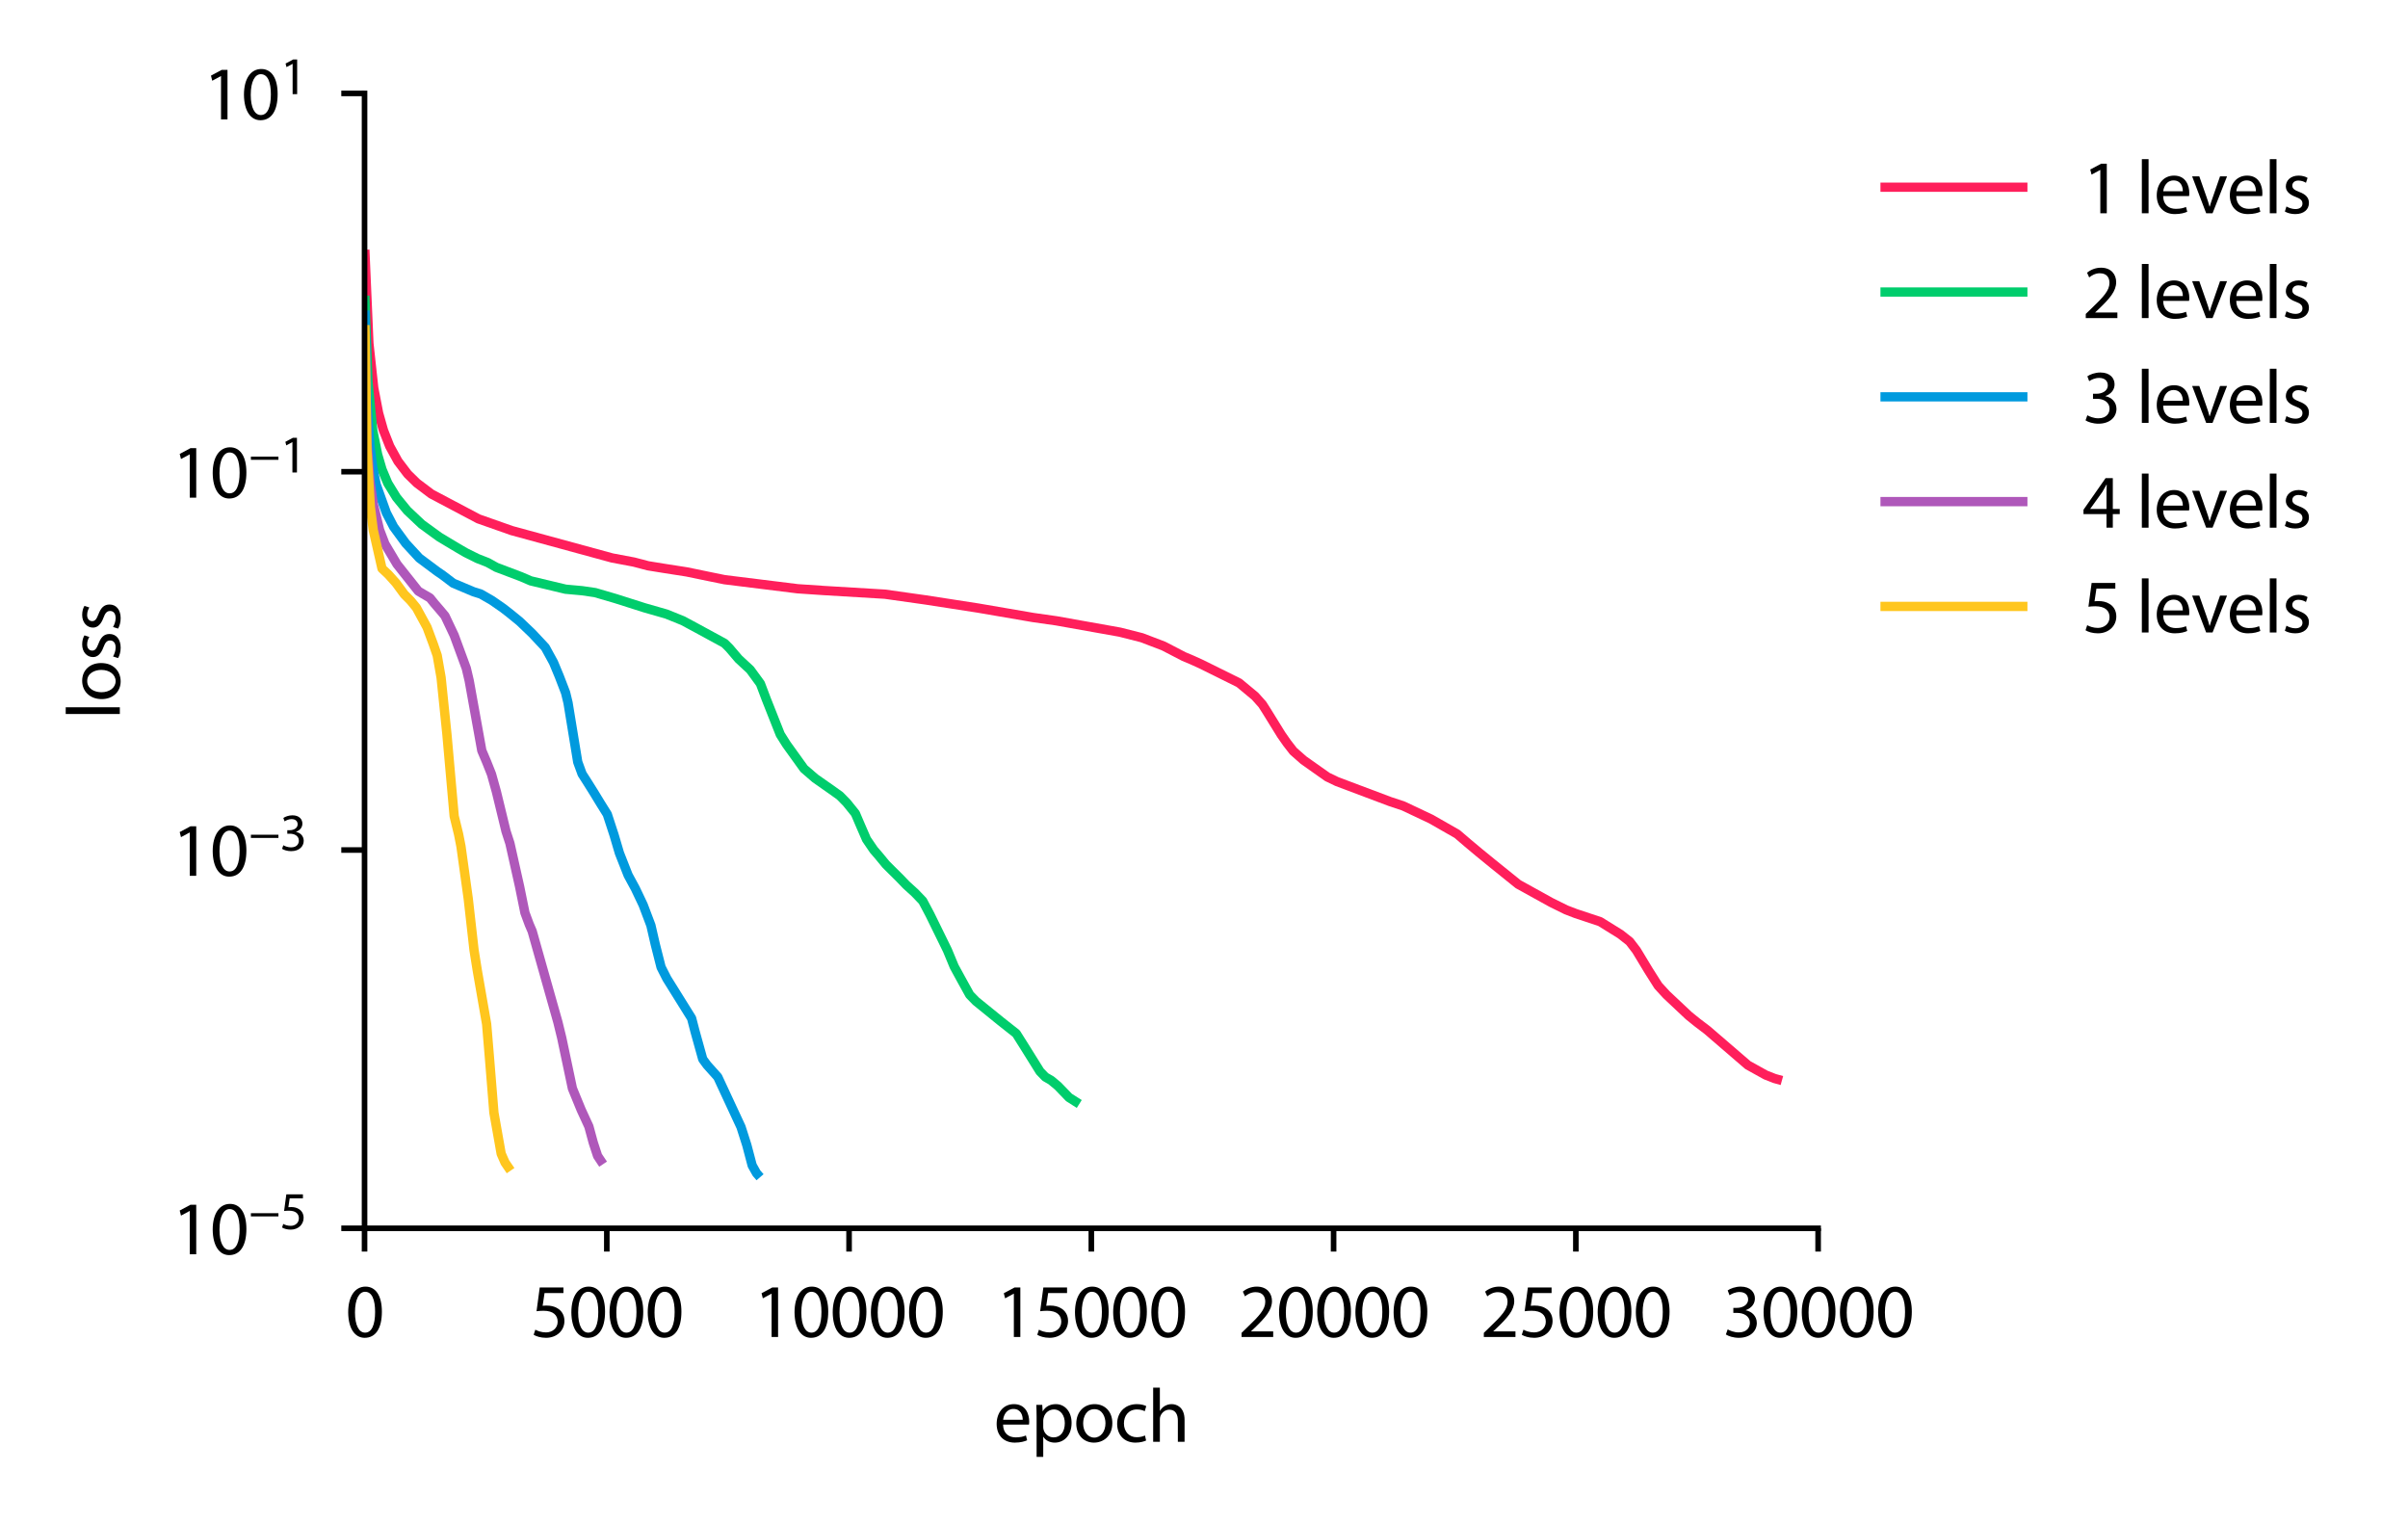 <?xml version="1.0" encoding="utf-8" standalone="no"?>
<!DOCTYPE svg PUBLIC "-//W3C//DTD SVG 1.1//EN"
  "http://www.w3.org/Graphics/SVG/1.1/DTD/svg11.dtd">
<svg xmlns:xlink="http://www.w3.org/1999/xlink" width="258.829pt" height="163.736pt" viewBox="0 0 258.829 163.736" xmlns="http://www.w3.org/2000/svg" version="1.1">
 <defs>
  <style type="text/css">*{stroke-linejoin: round; stroke-linecap: butt}</style>
 </defs>
 <g id="figure_1">
  <g id="patch_1">
   <path d="M 0 163.736 
L 258.829 163.736 
L 258.829 -0 
L 0 -0 
L 0 163.736 
z
" style="fill: none"/>
  </g>
  <g id="axes_1">
   <g id="patch_2">
    <path d="M 39.184 132.008 
L 195.424 132.008 
L 195.424 10.04 
L 39.184 10.04 
L 39.184 132.008 
z
" style="fill: none"/>
   </g>
   <g id="matplotlib.axis_1">
    <g id="xtick_1">
     <g id="line2d_1">
      <defs>
       <path id="m4cd371f86f" d="M 0 0 
L 0 2.5 
" style="stroke: #000000; stroke-width: 0.6"/>
      </defs>
      <g>
       <use xlink:href="#m4cd371f86f" x="39.184" y="132.008" style="stroke: #000000; stroke-width: 0.6"/>
      </g>
     </g>
     <g id="text_1">
      <!-- 0 -->
      <g transform="translate(37.132 143.688) scale(0.08 -0.08)">
       <defs>
        <path id="MyriadPro-Regular-30" d="M 1683 4230 
C 838 4230 230 3469 230 2067 
C 243 691 800 -70 1613 -70 
C 2528 -70 3059 710 3059 2125 
C 3059 3450 2554 4230 1683 4230 
z
M 1645 3795 
C 2234 3795 2490 3123 2490 2099 
C 2490 1037 2214 365 1645 365 
C 1133 365 800 979 800 2061 
C 800 3194 1158 3795 1645 3795 
z
" transform="scale(0.016)"/>
       </defs>
       <use xlink:href="#MyriadPro-Regular-30"/>
      </g>
     </g>
    </g>
    <g id="xtick_2">
     <g id="line2d_2">
      <g>
       <use xlink:href="#m4cd371f86f" x="65.224" y="132.008" style="stroke: #000000; stroke-width: 0.6"/>
      </g>
     </g>
     <g id="text_2">
      <!-- 5000 -->
      <g transform="translate(57.016 143.688) scale(0.08 -0.08)">
       <defs>
        <path id="MyriadPro-Regular-35" d="M 2771 4160 
L 781 4160 
L 512 2163 
C 666 2182 851 2202 1094 2202 
C 1920 2202 2285 1824 2285 1286 
C 2291 730 1830 384 1306 384 
C 922 384 582 512 410 614 
L 269 186 
C 474 58 851 -70 1306 -70 
C 2208 -70 2854 538 2854 1350 
C 2854 1869 2586 2234 2259 2413 
C 2003 2573 1690 2637 1363 2637 
C 1210 2637 1120 2630 1024 2618 
L 1184 3686 
L 2771 3686 
L 2771 4160 
z
" transform="scale(0.016)"/>
       </defs>
       <use xlink:href="#MyriadPro-Regular-35"/>
       <use xlink:href="#MyriadPro-Regular-30" x="51.3"/>
       <use xlink:href="#MyriadPro-Regular-30" x="102.6"/>
       <use xlink:href="#MyriadPro-Regular-30" x="153.9"/>
      </g>
     </g>
    </g>
    <g id="xtick_3">
     <g id="line2d_3">
      <g>
       <use xlink:href="#m4cd371f86f" x="91.264" y="132.008" style="stroke: #000000; stroke-width: 0.6"/>
      </g>
     </g>
     <g id="text_3">
      <!-- 10000 -->
      <g transform="translate(81.004 143.688) scale(0.08 -0.08)">
       <defs>
        <path id="MyriadPro-Regular-31" d="M 1510 0 
L 2054 0 
L 2054 4160 
L 1574 4160 
L 666 3674 
L 774 3245 
L 1498 3635 
L 1510 3635 
L 1510 0 
z
" transform="scale(0.016)"/>
       </defs>
       <use xlink:href="#MyriadPro-Regular-31"/>
       <use xlink:href="#MyriadPro-Regular-30" x="51.3"/>
       <use xlink:href="#MyriadPro-Regular-30" x="102.6"/>
       <use xlink:href="#MyriadPro-Regular-30" x="153.9"/>
       <use xlink:href="#MyriadPro-Regular-30" x="205.2"/>
      </g>
     </g>
    </g>
    <g id="xtick_4">
     <g id="line2d_4">
      <g>
       <use xlink:href="#m4cd371f86f" x="117.304" y="132.008" style="stroke: #000000; stroke-width: 0.6"/>
      </g>
     </g>
     <g id="text_4">
      <!-- 15000 -->
      <g transform="translate(107.044 143.688) scale(0.08 -0.08)">
       <use xlink:href="#MyriadPro-Regular-31"/>
       <use xlink:href="#MyriadPro-Regular-35" x="51.3"/>
       <use xlink:href="#MyriadPro-Regular-30" x="102.6"/>
       <use xlink:href="#MyriadPro-Regular-30" x="153.9"/>
       <use xlink:href="#MyriadPro-Regular-30" x="205.2"/>
      </g>
     </g>
    </g>
    <g id="xtick_5">
     <g id="line2d_5">
      <g>
       <use xlink:href="#m4cd371f86f" x="143.344" y="132.008" style="stroke: #000000; stroke-width: 0.6"/>
      </g>
     </g>
     <g id="text_5">
      <!-- 20000 -->
      <g transform="translate(133.084 143.688) scale(0.08 -0.08)">
       <defs>
        <path id="MyriadPro-Regular-32" d="M 2944 0 
L 2944 467 
L 1082 467 
L 1082 480 
L 1408 787 
C 2285 1632 2842 2253 2842 3021 
C 2842 3616 2464 4230 1568 4230 
C 1094 4230 678 4045 397 3808 
L 576 3411 
C 768 3571 1082 3763 1459 3763 
C 2080 3763 2278 3373 2278 2950 
C 2278 2323 1792 1786 730 774 
L 288 346 
L 288 0 
L 2944 0 
z
" transform="scale(0.016)"/>
       </defs>
       <use xlink:href="#MyriadPro-Regular-32"/>
       <use xlink:href="#MyriadPro-Regular-30" x="51.3"/>
       <use xlink:href="#MyriadPro-Regular-30" x="102.6"/>
       <use xlink:href="#MyriadPro-Regular-30" x="153.9"/>
       <use xlink:href="#MyriadPro-Regular-30" x="205.2"/>
      </g>
     </g>
    </g>
    <g id="xtick_6">
     <g id="line2d_6">
      <g>
       <use xlink:href="#m4cd371f86f" x="169.384" y="132.008" style="stroke: #000000; stroke-width: 0.6"/>
      </g>
     </g>
     <g id="text_6">
      <!-- 25000 -->
      <g transform="translate(159.124 143.688) scale(0.08 -0.08)">
       <use xlink:href="#MyriadPro-Regular-32"/>
       <use xlink:href="#MyriadPro-Regular-35" x="51.3"/>
       <use xlink:href="#MyriadPro-Regular-30" x="102.6"/>
       <use xlink:href="#MyriadPro-Regular-30" x="153.9"/>
       <use xlink:href="#MyriadPro-Regular-30" x="205.2"/>
      </g>
     </g>
    </g>
    <g id="xtick_7">
     <g id="line2d_7">
      <g>
       <use xlink:href="#m4cd371f86f" x="195.424" y="132.008" style="stroke: #000000; stroke-width: 0.6"/>
      </g>
     </g>
     <g id="text_7">
      <!-- 30000 -->
      <g transform="translate(185.164 143.688) scale(0.08 -0.08)">
       <defs>
        <path id="MyriadPro-Regular-33" d="M 269 211 
C 474 77 883 -70 1350 -70 
C 2342 -70 2867 512 2867 1178 
C 2861 1760 2451 2144 1939 2240 
L 1939 2253 
C 2445 2438 2707 2803 2707 3238 
C 2707 3744 2336 4230 1517 4230 
C 1069 4230 646 4070 422 3910 
L 576 3501 
C 755 3629 1075 3776 1408 3776 
C 1926 3776 2138 3482 2138 3149 
C 2138 2656 1619 2445 1210 2445 
L 896 2445 
L 896 2022 
L 1210 2022 
C 1754 2022 2278 1773 2285 1190 
C 2291 838 2061 384 1344 384 
C 947 384 582 544 422 640 
L 269 211 
z
" transform="scale(0.016)"/>
       </defs>
       <use xlink:href="#MyriadPro-Regular-33"/>
       <use xlink:href="#MyriadPro-Regular-30" x="51.3"/>
       <use xlink:href="#MyriadPro-Regular-30" x="102.6"/>
       <use xlink:href="#MyriadPro-Regular-30" x="153.9"/>
       <use xlink:href="#MyriadPro-Regular-30" x="205.2"/>
      </g>
     </g>
    </g>
    <g id="text_8">
     <!-- epoch -->
     <g transform="translate(106.816 154.952) scale(0.08 -0.08)">
      <defs>
       <path id="MyriadPro-Regular-65" d="M 2957 1446 
C 2970 1510 2976 1594 2976 1709 
C 2976 2278 2714 3162 1696 3162 
C 794 3162 243 2432 243 1498 
C 243 563 813 -70 1766 -70 
C 2259 -70 2605 38 2803 128 
L 2701 531 
C 2496 442 2246 371 1843 371 
C 1274 371 794 685 781 1446 
L 2957 1446 
z
M 787 1850 
C 832 2240 1075 2758 1651 2758 
C 2285 2758 2438 2202 2432 1850 
L 787 1850 
z
" transform="scale(0.016)"/>
       <path id="MyriadPro-Regular-70" d="M 467 -1267 
L 1024 -1267 
L 1024 416 
L 1037 416 
C 1222 109 1581 -70 1990 -70 
C 2720 -70 3405 480 3405 1594 
C 3405 2528 2842 3162 2086 3162 
C 1581 3162 1210 2944 986 2566 
L 973 2566 
L 941 3098 
L 442 3098 
C 454 2803 467 2483 467 2086 
L 467 -1267 
z
M 1024 1798 
C 1024 1869 1043 1952 1062 2022 
C 1165 2445 1530 2714 1914 2714 
C 2509 2714 2835 2182 2835 1568 
C 2835 858 2490 371 1894 371 
C 1491 371 1152 640 1050 1030 
C 1030 1101 1024 1178 1024 1261 
L 1024 1798 
z
" transform="scale(0.016)"/>
       <path id="MyriadPro-Regular-6f" d="M 1779 3162 
C 928 3162 243 2554 243 1523 
C 243 544 896 -70 1728 -70 
C 2470 -70 3270 429 3270 1574 
C 3270 2515 2669 3162 1779 3162 
z
M 1766 2739 
C 2432 2739 2694 2080 2694 1555 
C 2694 858 2291 352 1754 352 
C 1203 352 819 864 819 1542 
C 819 2125 1107 2739 1766 2739 
z
" transform="scale(0.016)"/>
       <path id="MyriadPro-Regular-63" d="M 2579 531 
C 2419 461 2208 384 1888 384 
C 1274 384 813 826 813 1542 
C 813 2182 1197 2714 1907 2714 
C 2214 2714 2426 2637 2560 2566 
L 2688 2995 
C 2534 3078 2240 3162 1907 3162 
C 896 3162 243 2464 243 1510 
C 243 563 851 -70 1786 -70 
C 2202 -70 2528 38 2675 109 
L 2579 531 
z
" transform="scale(0.016)"/>
       <path id="MyriadPro-Regular-68" d="M 467 0 
L 1030 0 
L 1030 1869 
C 1030 1971 1037 2054 1069 2138 
C 1178 2438 1459 2694 1824 2694 
C 2355 2694 2541 2278 2541 1779 
L 2541 0 
L 3104 0 
L 3104 1843 
C 3104 2906 2438 3162 2022 3162 
C 1811 3162 1613 3104 1446 3008 
C 1274 2912 1133 2765 1043 2605 
L 1030 2605 
L 1030 4544 
L 467 4544 
L 467 0 
z
" transform="scale(0.016)"/>
      </defs>
      <use xlink:href="#MyriadPro-Regular-65"/>
      <use xlink:href="#MyriadPro-Regular-70" x="50.1"/>
      <use xlink:href="#MyriadPro-Regular-6f" x="107"/>
      <use xlink:href="#MyriadPro-Regular-63" x="161.9"/>
      <use xlink:href="#MyriadPro-Regular-68" x="206.7"/>
     </g>
    </g>
   </g>
   <g id="matplotlib.axis_2">
    <g id="ytick_1">
     <g id="line2d_8">
      <defs>
       <path id="m56f3a9ced1" d="M 0 0 
L -2.5 0 
" style="stroke: #000000; stroke-width: 0.6"/>
      </defs>
      <g>
       <use xlink:href="#m56f3a9ced1" x="39.184" y="132.008" style="stroke: #000000; stroke-width: 0.6"/>
      </g>
     </g>
     <g id="text_9">
      <!-- $\mathdefault{10^{-5}}$ -->
      <g transform="translate(18.464 134.848) scale(0.08 -0.08)">
       <defs>
        <path id="MyriadPro-Regular-2212" d="M 256 1901 
L 256 1517 
L 3558 1517 
L 3558 1901 
L 256 1901 
z
" transform="scale(0.016)"/>
       </defs>
       <use xlink:href="#MyriadPro-Regular-31" transform="translate(0 0.616)"/>
       <use xlink:href="#MyriadPro-Regular-30" transform="translate(51.3 0.616)"/>
       <use xlink:href="#MyriadPro-Regular-2212" transform="translate(103.447 34.5) scale(0.7)"/>
       <use xlink:href="#MyriadPro-Regular-35" transform="translate(145.167 34.5) scale(0.7)"/>
      </g>
     </g>
    </g>
    <g id="ytick_2">
     <g id="line2d_9">
      <g>
       <use xlink:href="#m56f3a9ced1" x="39.184" y="91.352" style="stroke: #000000; stroke-width: 0.6"/>
      </g>
     </g>
     <g id="text_10">
      <!-- $\mathdefault{10^{-3}}$ -->
      <g transform="translate(18.464 94.192) scale(0.08 -0.08)">
       <use xlink:href="#MyriadPro-Regular-31" transform="translate(0 0.85)"/>
       <use xlink:href="#MyriadPro-Regular-30" transform="translate(51.3 0.85)"/>
       <use xlink:href="#MyriadPro-Regular-2212" transform="translate(103.447 34.734) scale(0.7)"/>
       <use xlink:href="#MyriadPro-Regular-33" transform="translate(145.167 34.734) scale(0.7)"/>
      </g>
     </g>
    </g>
    <g id="ytick_3">
     <g id="line2d_10">
      <g>
       <use xlink:href="#m56f3a9ced1" x="39.184" y="50.696" style="stroke: #000000; stroke-width: 0.6"/>
      </g>
     </g>
     <g id="text_11">
      <!-- $\mathdefault{10^{-1}}$ -->
      <g transform="translate(18.464 53.536) scale(0.08 -0.08)">
       <use xlink:href="#MyriadPro-Regular-31" transform="translate(0 0.616)"/>
       <use xlink:href="#MyriadPro-Regular-30" transform="translate(51.3 0.616)"/>
       <use xlink:href="#MyriadPro-Regular-2212" transform="translate(103.447 34.5) scale(0.7)"/>
       <use xlink:href="#MyriadPro-Regular-31" transform="translate(145.167 34.5) scale(0.7)"/>
      </g>
     </g>
    </g>
    <g id="ytick_4">
     <g id="line2d_11">
      <g>
       <use xlink:href="#m56f3a9ced1" x="39.184" y="10.04" style="stroke: #000000; stroke-width: 0.6"/>
      </g>
     </g>
     <g id="text_12">
      <!-- $\mathdefault{10^{1}}$ -->
      <g transform="translate(21.824 12.88) scale(0.08 -0.08)">
       <use xlink:href="#MyriadPro-Regular-31" transform="translate(0 0.616)"/>
       <use xlink:href="#MyriadPro-Regular-30" transform="translate(51.3 0.616)"/>
       <use xlink:href="#MyriadPro-Regular-31" transform="translate(103.447 34.5) scale(0.7)"/>
      </g>
     </g>
    </g>
    <g id="text_13">
     <!-- loss -->
     <g transform="translate(12.88 77.332) rotate(-90) scale(0.08 -0.08)">
      <defs>
       <path id="MyriadPro-Regular-6c" d="M 467 0 
L 1030 0 
L 1030 4544 
L 467 4544 
L 467 0 
z
" transform="scale(0.016)"/>
       <path id="MyriadPro-Regular-73" d="M 256 147 
C 474 19 787 -70 1126 -70 
C 1850 -70 2278 314 2278 864 
C 2278 1325 1997 1594 1466 1792 
C 1062 1952 883 2067 883 2323 
C 883 2554 1062 2746 1395 2746 
C 1683 2746 1907 2637 2029 2560 
L 2163 2970 
C 1997 3078 1722 3162 1408 3162 
C 749 3162 339 2752 339 2253 
C 339 1882 602 1581 1165 1376 
C 1574 1222 1734 1082 1734 813 
C 1734 550 1542 352 1139 352 
C 858 352 563 467 390 570 
L 256 147 
z
" transform="scale(0.016)"/>
      </defs>
      <use xlink:href="#MyriadPro-Regular-6c"/>
      <use xlink:href="#MyriadPro-Regular-6f" x="23.6"/>
      <use xlink:href="#MyriadPro-Regular-73" x="78.5"/>
      <use xlink:href="#MyriadPro-Regular-73" x="118.1"/>
     </g>
    </g>
   </g>
   <g id="line2d_12">
    <path d="M 39.236 27.342 
L 39.652 36.904 
L 40.173 41.701 
L 40.694 44.402 
L 41.215 46.241 
L 41.892 47.964 
L 42.777 49.572 
L 43.819 50.944 
L 44.808 51.913 
L 46.371 53.09 
L 51.423 55.761 
L 55.016 57.027 
L 65.797 59.966 
L 68.14 60.407 
L 69.651 60.805 
L 71.473 61.099 
L 73.817 61.465 
L 76.161 61.949 
L 77.879 62.3 
L 85.743 63.275 
L 88.556 63.465 
L 95.118 63.858 
L 99.492 64.476 
L 105.117 65.347 
L 111.054 66.366 
L 113.554 66.722 
L 120.376 67.939 
L 122.72 68.534 
L 125.064 69.428 
L 127.251 70.562 
L 128.136 70.934 
L 129.126 71.385 
L 133.188 73.397 
L 134.907 74.826 
L 135.688 75.701 
L 136.157 76.437 
L 137.719 78.964 
L 138.344 79.859 
L 139.021 80.731 
L 140.115 81.694 
L 142.667 83.497 
L 143.708 83.998 
L 149.437 86.154 
L 150.843 86.621 
L 153.812 88.024 
L 156.624 89.63 
L 157.718 90.566 
L 158.968 91.613 
L 160.426 92.803 
L 163.186 95.029 
L 166.728 96.988 
L 168.342 97.786 
L 169.384 98.186 
L 171.988 99.05 
L 174.175 100.407 
L 175.165 101.188 
L 175.894 102.14 
L 177.196 104.296 
L 178.237 105.938 
L 179.123 106.903 
L 181.518 109.155 
L 182.404 109.871 
L 183.497 110.701 
L 187.872 114.469 
L 189.799 115.538 
L 190.737 115.907 
L 191.049 115.994 
L 191.049 115.994 
" clip-path="url(#p39a738c68d)" style="fill: none; stroke: #ff1f5b; stroke-linecap: square"/>
   </g>
   <g id="line2d_13">
    <path d="M 39.236 32.281 
L 39.548 40.972 
L 40.069 46.276 
L 40.59 48.851 
L 41.059 50.45 
L 41.684 51.937 
L 42.621 53.464 
L 43.767 54.865 
L 45.329 56.338 
L 47.204 57.701 
L 48.142 58.266 
L 49.235 58.919 
L 50.068 59.402 
L 51.318 60.024 
L 52.412 60.452 
L 53.35 60.972 
L 56.006 61.978 
L 57.047 62.427 
L 60.797 63.323 
L 62.568 63.484 
L 63.974 63.689 
L 66.161 64.329 
L 69.286 65.323 
L 71.63 65.994 
L 73.4 66.709 
L 74.859 67.494 
L 77.879 69.136 
L 78.4 69.657 
L 79.39 70.818 
L 80.639 71.975 
L 81.733 73.471 
L 82.358 75.124 
L 83.868 78.933 
L 84.545 80.008 
L 86.42 82.614 
L 87.618 83.649 
L 89.389 84.89 
L 90.274 85.522 
L 91.003 86.264 
L 91.941 87.426 
L 92.514 88.766 
L 93.139 90.203 
L 93.92 91.346 
L 94.441 91.949 
L 95.222 92.895 
L 95.795 93.469 
L 96.68 94.345 
L 97.409 95.104 
L 98.347 95.957 
L 99.18 96.826 
L 99.961 98.299 
L 101.836 102.123 
L 102.565 103.882 
L 103.346 105.31 
L 104.232 106.912 
L 104.909 107.606 
L 107.565 109.76 
L 109.231 111.075 
L 110.169 112.563 
L 111.783 115.149 
L 112.356 115.744 
L 112.981 116.105 
L 113.71 116.711 
L 114.908 117.951 
L 115.585 118.379 
L 115.585 118.379 
" clip-path="url(#p39a738c68d)" style="fill: none; stroke: #00cd6c; stroke-linecap: square"/>
   </g>
   <g id="line2d_14">
    <path d="M 39.236 33.875 
L 39.444 43.182 
L 39.757 47.888 
L 40.069 50.261 
L 40.434 52.072 
L 41.527 55.113 
L 42.309 56.618 
L 43.611 58.393 
L 45.069 59.975 
L 46.996 61.414 
L 47.569 61.805 
L 48.714 62.675 
L 50.902 63.598 
L 51.683 63.843 
L 52.881 64.533 
L 54.079 65.364 
L 54.808 65.931 
L 55.849 66.779 
L 57.203 68.074 
L 58.61 69.578 
L 59.495 71.194 
L 60.12 72.696 
L 60.797 74.457 
L 61.057 75.535 
L 62.099 81.896 
L 62.568 83.176 
L 63.141 84.071 
L 63.87 85.234 
L 64.547 86.347 
L 65.276 87.513 
L 66.005 89.742 
L 66.578 91.681 
L 67.515 94.058 
L 68.296 95.499 
L 69.13 97.252 
L 69.963 99.452 
L 70.432 101.486 
L 71.057 103.947 
L 71.682 105.173 
L 74.338 109.434 
L 74.702 110.832 
L 75.536 113.828 
L 76.004 114.465 
L 77.15 115.745 
L 79.65 121.122 
L 80.275 123.077 
L 80.848 125.247 
L 81.316 126.081 
L 81.369 126.142 
L 81.369 126.142 
" clip-path="url(#p39a738c68d)" style="fill: none; stroke: #009ade; stroke-linecap: square"/>
   </g>
   <g id="line2d_15">
    <path d="M 39.236 36.075 
L 39.444 47.391 
L 39.757 51.593 
L 40.121 54.164 
L 40.798 56.947 
L 41.371 58.446 
L 42.673 60.636 
L 44.965 63.527 
L 45.433 63.805 
L 46.215 64.259 
L 46.683 64.842 
L 47.256 65.507 
L 47.829 66.19 
L 48.819 68.281 
L 50.121 71.827 
L 50.433 73.154 
L 51.787 80.664 
L 52.308 81.894 
L 52.829 83.203 
L 53.35 85.066 
L 54.391 89.345 
L 54.808 90.629 
L 55.849 95.273 
L 56.422 98.093 
L 56.891 99.359 
L 57.203 100.081 
L 58.401 104.324 
L 59.964 109.847 
L 60.38 111.55 
L 61.526 116.976 
L 62.464 119.262 
L 63.297 121.071 
L 63.766 122.798 
L 64.234 124.228 
L 64.547 124.698 
L 64.547 124.698 
" clip-path="url(#p39a738c68d)" style="fill: none; stroke: #af58ba; stroke-linecap: square"/>
   </g>
   <g id="line2d_16">
    <path d="M 39.236 35.436 
L 39.444 48.39 
L 39.809 54.48 
L 40.121 56.971 
L 41.059 61.1 
L 41.736 61.735 
L 42.569 62.663 
L 43.454 63.869 
L 44.131 64.552 
L 44.756 65.313 
L 45.902 67.417 
L 46.579 69.241 
L 46.996 70.446 
L 47.412 72.819 
L 48.037 78.904 
L 48.819 87.72 
L 49.287 89.633 
L 49.548 90.958 
L 50.329 96.579 
L 50.954 102.116 
L 51.318 104.394 
L 52.308 110.069 
L 52.62 113.8 
L 53.089 119.58 
L 53.87 123.992 
L 54.287 124.943 
L 54.599 125.398 
L 54.599 125.398 
" clip-path="url(#p39a738c68d)" style="fill: none; stroke: #ffc61e; stroke-linecap: square"/>
   </g>
   <g id="patch_3">
    <path d="M 39.184 132.008 
L 39.184 10.04 
" style="fill: none; stroke: #000000; stroke-width: 0.6; stroke-linejoin: miter; stroke-linecap: square"/>
   </g>
   <g id="patch_4">
    <path d="M 39.184 132.008 
L 195.424 132.008 
" style="fill: none; stroke: #000000; stroke-width: 0.6; stroke-linejoin: miter; stroke-linecap: square"/>
   </g>
   <g id="legend_1">
    <g id="line2d_17">
     <path d="M 202.624 20.12 
L 210.024 20.12 
L 217.424 20.12 
" style="fill: none; stroke: #ff1f5b; stroke-linecap: square"/>
    </g>
    <g id="text_14">
     <!-- 1 levels -->
     <g transform="translate(223.824 22.92) scale(0.08 -0.08)">
      <defs>
       <path id="MyriadPro-Regular-20" transform="scale(0.016)"/>
       <path id="MyriadPro-Regular-76" d="M 83 3098 
L 1261 0 
L 1798 0 
L 3014 3098 
L 2426 3098 
L 1824 1363 
C 1722 1075 1632 819 1562 563 
L 1542 563 
C 1478 819 1395 1075 1293 1363 
L 685 3098 
L 83 3098 
z
" transform="scale(0.016)"/>
      </defs>
      <use xlink:href="#MyriadPro-Regular-31"/>
      <use xlink:href="#MyriadPro-Regular-20" x="51.3"/>
      <use xlink:href="#MyriadPro-Regular-6c" x="72.5"/>
      <use xlink:href="#MyriadPro-Regular-65" x="96.1"/>
      <use xlink:href="#MyriadPro-Regular-76" x="146.2"/>
      <use xlink:href="#MyriadPro-Regular-65" x="194.3"/>
      <use xlink:href="#MyriadPro-Regular-6c" x="244.4"/>
      <use xlink:href="#MyriadPro-Regular-73" x="268"/>
     </g>
    </g>
    <g id="line2d_18">
     <path d="M 202.624 31.384 
L 210.024 31.384 
L 217.424 31.384 
" style="fill: none; stroke: #00cd6c; stroke-linecap: square"/>
    </g>
    <g id="text_15">
     <!-- 2 levels -->
     <g transform="translate(223.824 34.184) scale(0.08 -0.08)">
      <use xlink:href="#MyriadPro-Regular-32"/>
      <use xlink:href="#MyriadPro-Regular-20" x="51.3"/>
      <use xlink:href="#MyriadPro-Regular-6c" x="72.5"/>
      <use xlink:href="#MyriadPro-Regular-65" x="96.1"/>
      <use xlink:href="#MyriadPro-Regular-76" x="146.2"/>
      <use xlink:href="#MyriadPro-Regular-65" x="194.3"/>
      <use xlink:href="#MyriadPro-Regular-6c" x="244.4"/>
      <use xlink:href="#MyriadPro-Regular-73" x="268"/>
     </g>
    </g>
    <g id="line2d_19">
     <path d="M 202.624 42.648 
L 210.024 42.648 
L 217.424 42.648 
" style="fill: none; stroke: #009ade; stroke-linecap: square"/>
    </g>
    <g id="text_16">
     <!-- 3 levels -->
     <g transform="translate(223.824 45.447) scale(0.08 -0.08)">
      <use xlink:href="#MyriadPro-Regular-33"/>
      <use xlink:href="#MyriadPro-Regular-20" x="51.3"/>
      <use xlink:href="#MyriadPro-Regular-6c" x="72.5"/>
      <use xlink:href="#MyriadPro-Regular-65" x="96.1"/>
      <use xlink:href="#MyriadPro-Regular-76" x="146.2"/>
      <use xlink:href="#MyriadPro-Regular-65" x="194.3"/>
      <use xlink:href="#MyriadPro-Regular-6c" x="244.4"/>
      <use xlink:href="#MyriadPro-Regular-73" x="268"/>
     </g>
    </g>
    <g id="line2d_20">
     <path d="M 202.624 53.911 
L 210.024 53.911 
L 217.424 53.911 
" style="fill: none; stroke: #af58ba; stroke-linecap: square"/>
    </g>
    <g id="text_17">
     <!-- 4 levels -->
     <g transform="translate(223.824 56.711) scale(0.08 -0.08)">
      <defs>
       <path id="MyriadPro-Regular-34" d="M 2560 0 
L 2560 1139 
L 3142 1139 
L 3142 1574 
L 2560 1574 
L 2560 4160 
L 1952 4160 
L 96 1504 
L 96 1139 
L 2029 1139 
L 2029 0 
L 2560 0 
z
M 666 1574 
L 666 1587 
L 1683 3002 
C 1798 3194 1901 3373 2029 3616 
L 2048 3616 
C 2035 3398 2029 3181 2029 2963 
L 2029 1574 
L 666 1574 
z
" transform="scale(0.016)"/>
      </defs>
      <use xlink:href="#MyriadPro-Regular-34"/>
      <use xlink:href="#MyriadPro-Regular-20" x="51.3"/>
      <use xlink:href="#MyriadPro-Regular-6c" x="72.5"/>
      <use xlink:href="#MyriadPro-Regular-65" x="96.1"/>
      <use xlink:href="#MyriadPro-Regular-76" x="146.2"/>
      <use xlink:href="#MyriadPro-Regular-65" x="194.3"/>
      <use xlink:href="#MyriadPro-Regular-6c" x="244.4"/>
      <use xlink:href="#MyriadPro-Regular-73" x="268"/>
     </g>
    </g>
    <g id="line2d_21">
     <path d="M 202.624 65.175 
L 210.024 65.175 
L 217.424 65.175 
" style="fill: none; stroke: #ffc61e; stroke-linecap: square"/>
    </g>
    <g id="text_18">
     <!-- 5 levels -->
     <g transform="translate(223.824 67.975) scale(0.08 -0.08)">
      <use xlink:href="#MyriadPro-Regular-35"/>
      <use xlink:href="#MyriadPro-Regular-20" x="51.3"/>
      <use xlink:href="#MyriadPro-Regular-6c" x="72.5"/>
      <use xlink:href="#MyriadPro-Regular-65" x="96.1"/>
      <use xlink:href="#MyriadPro-Regular-76" x="146.2"/>
      <use xlink:href="#MyriadPro-Regular-65" x="194.3"/>
      <use xlink:href="#MyriadPro-Regular-6c" x="244.4"/>
      <use xlink:href="#MyriadPro-Regular-73" x="268"/>
     </g>
    </g>
   </g>
  </g>
 </g>
 <defs>
  <clipPath id="p39a738c68d">
   <rect x="39.184" y="10.04" width="156.24" height="121.968"/>
  </clipPath>
 </defs>
</svg>
